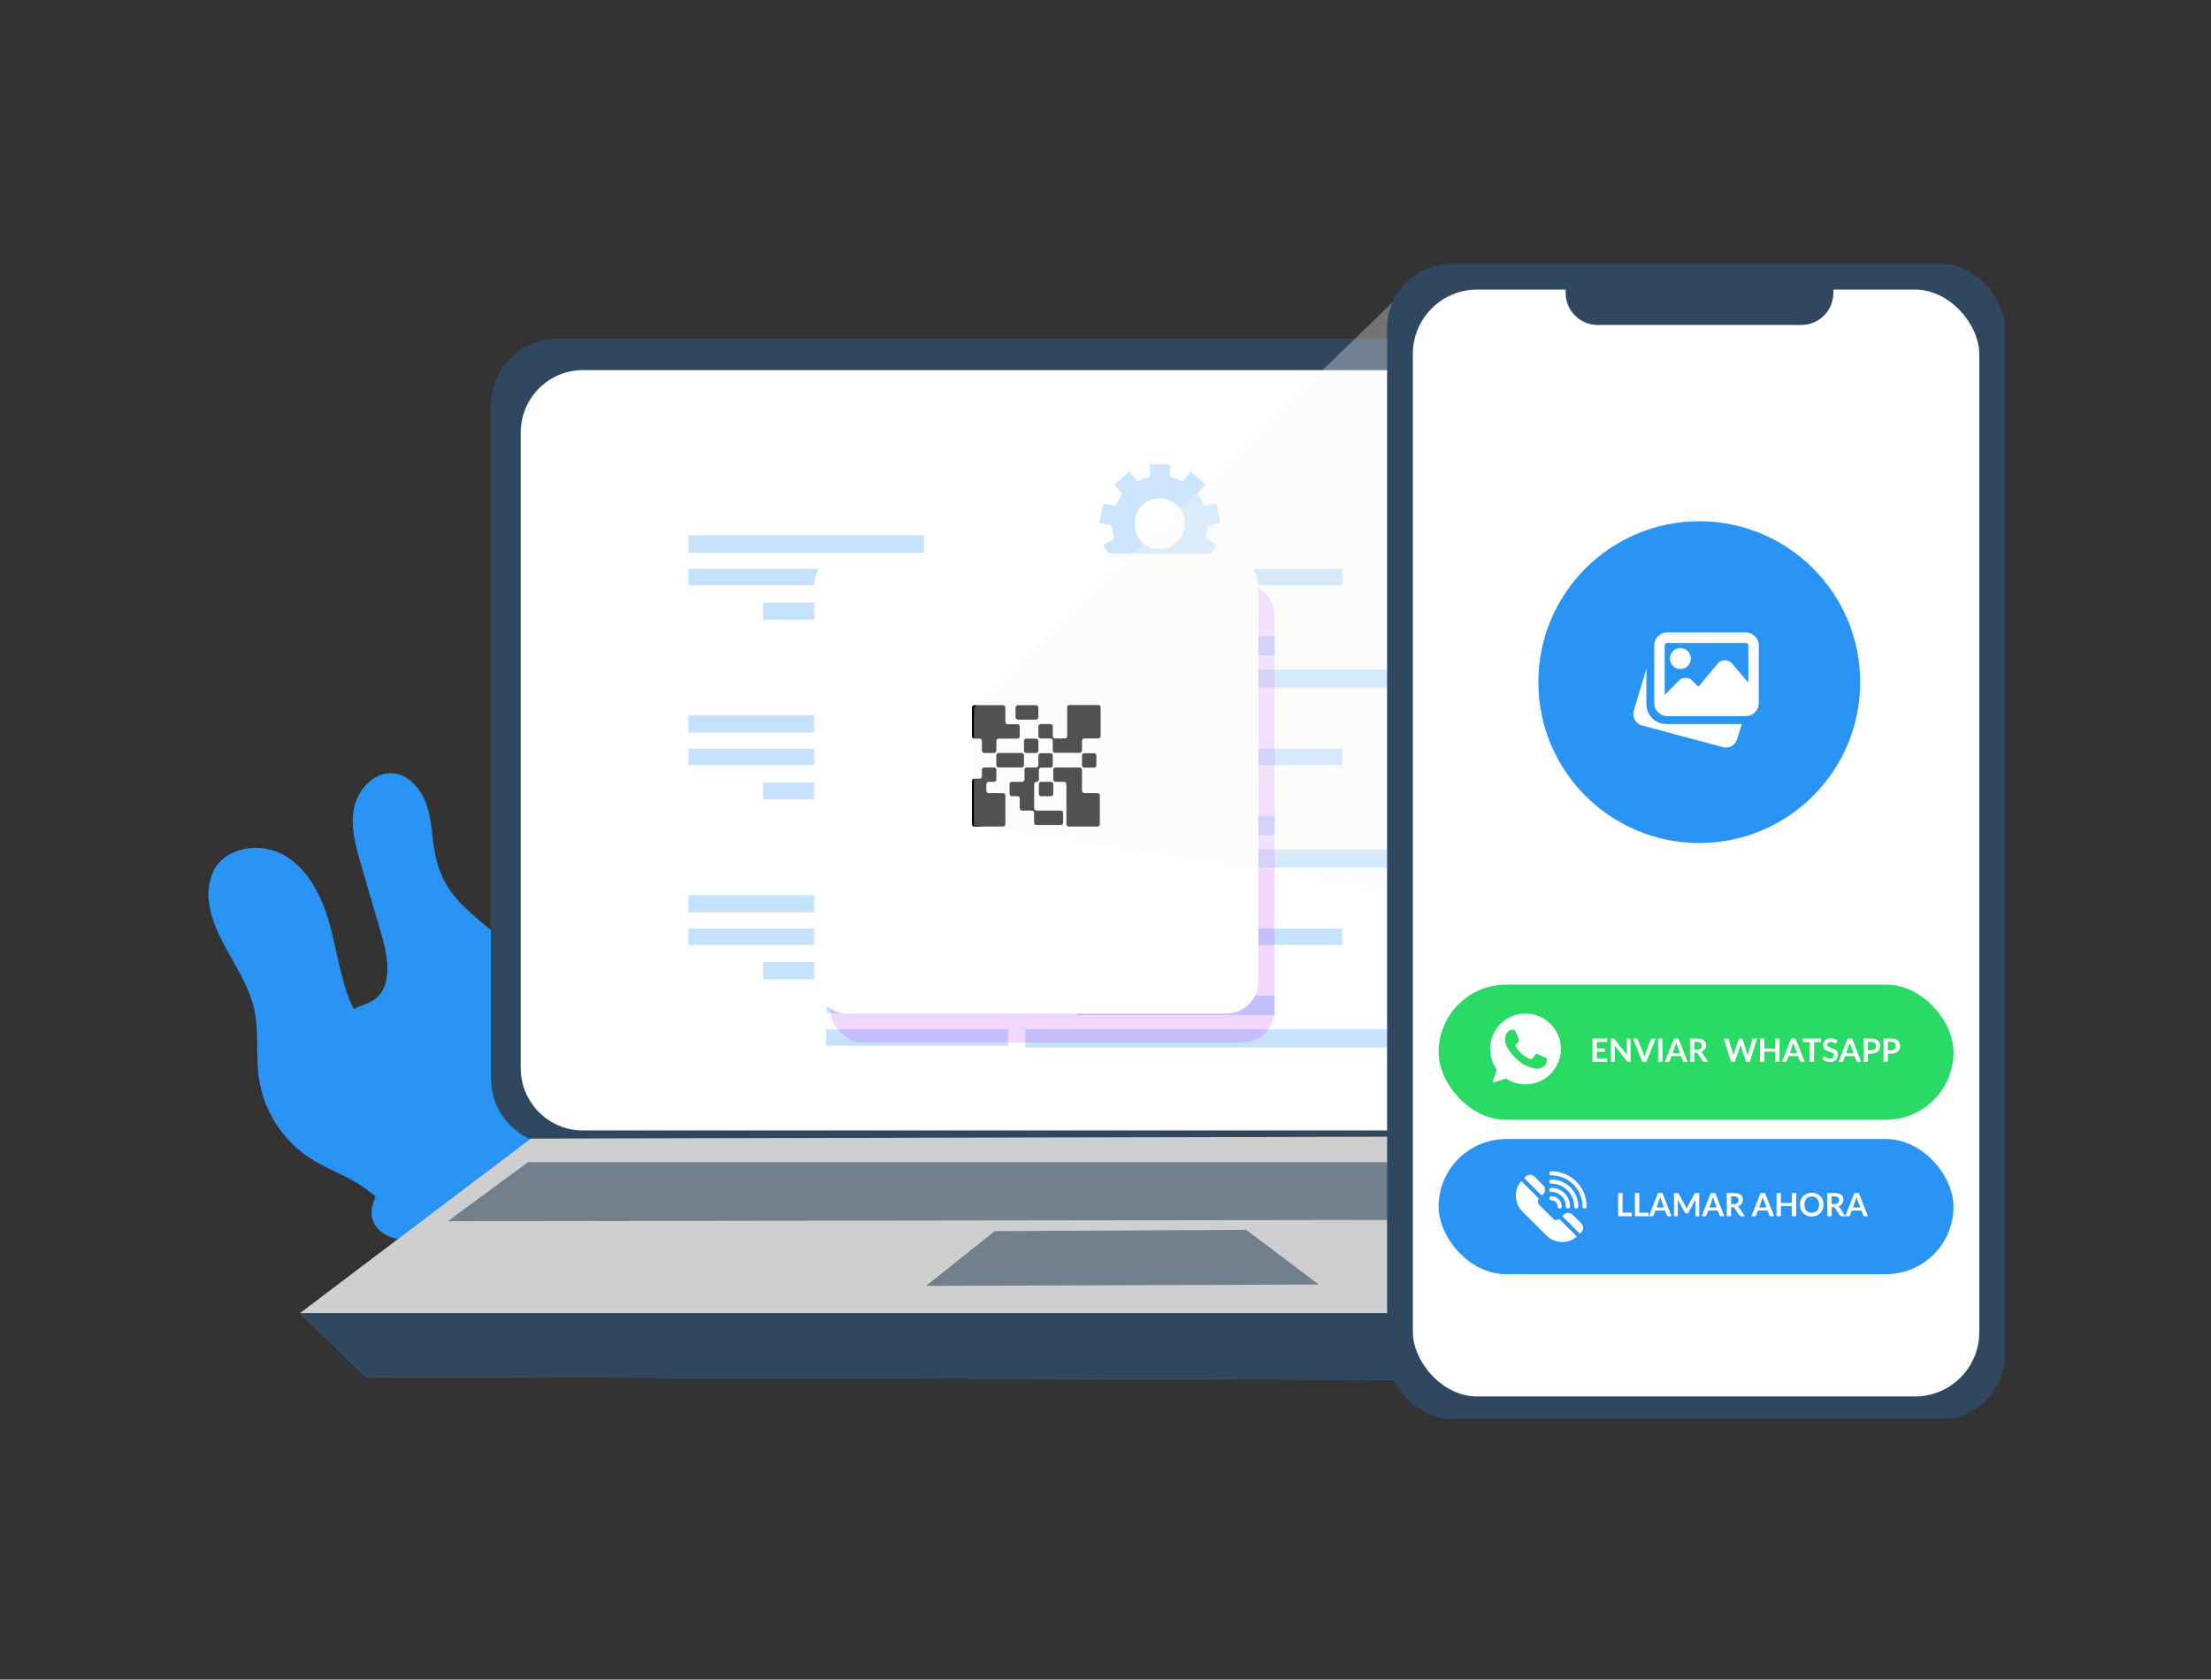 <svg width="687" height="522" viewBox="0 0 687 522" fill="none" xmlns="http://www.w3.org/2000/svg">
<rect x="0" y="0" width="687" height="522" fill="#333333" stroke="none"/>
<g clip-path="url(#clip0)">
<path opacity="0.24" d="M31.707 429.358C19.875 415.341 9.654 399.561 4.357 381.994C-7.475 342.637 6.651 300.377 24.116 263.131C40.872 227.453 70.272 181.009 70.877 140.666C70.993 133.386 69.099 126.234 67.964 119.031C65.632 103.35 66.894 87.34 71.654 72.223C76.414 57.106 84.546 43.282 95.431 31.805C112.847 14.067 135.985 3.153 160.688 1.023C238.113 -6.063 321.802 25.923 370.69 32.426C427.002 39.928 484.616 22.062 540.709 31.131C590.629 39.176 639.001 15.74 665.012 59.321C691.022 102.902 693.728 212.839 674.33 259.776C667.164 277.123 656.904 293.252 652.045 311.389C646.709 331.34 648.269 352.521 651.813 372.874C654.636 389.119 658.709 405.546 656.531 421.896C653.953 441.328 642.649 458.662 628.819 472.486C590.539 510.755 533.311 524.824 479.422 521.534C425.533 518.243 373.873 499.51 323.464 480.168C311.349 475.504 299.168 470.762 286.37 468.599C271.74 466.137 256.725 467.135 241.993 468.405C200.593 471.915 157.298 484.676 116.144 485.363C83.882 485.907 51.221 452.496 31.707 429.358Z" fill="#30485F" fill-opacity="0.09"/>
<path d="M575.329 283.354C577.031 278.781 576.399 273.677 577.147 268.845C577.409 266.537 578.262 264.336 579.621 262.458C580.757 261.052 582.271 260.005 583.983 259.442C585.695 258.879 587.533 258.824 589.275 259.284C593.877 260.579 596.802 265.385 597.318 270.153C597.834 274.92 596.429 279.662 594.882 284.196C591.647 293.615 587.78 302.8 584.48 312.192C581.761 319.965 580.008 330.018 586.349 335.239C587.973 336.535 590.01 337.429 591.389 339.022C592.526 340.485 593.259 342.223 593.516 344.062C596.003 357.289 586.633 370.14 575.471 377.499C571.759 379.935 567.622 382.033 563.201 382.15C556.215 382.318 549.86 377.331 546.625 371.099C543.39 364.868 542.759 357.626 542.887 350.604C543.181 341.672 543.999 332.765 545.336 323.93C546.264 316.882 547.218 309.679 549.848 303.201C551.845 298.201 555.957 290.246 561.68 289.08C567.402 287.914 572.249 291.645 575.329 283.354Z" fill="#2A94F4"/>
<path d="M572.919 283.082C574.62 278.496 573.989 273.405 574.736 268.572C574.999 266.26 575.851 264.056 577.211 262.173C578.348 260.769 579.863 259.724 581.575 259.164C583.287 258.603 585.124 258.55 586.865 259.012C591.466 260.307 594.392 265.113 594.908 269.868C595.423 274.622 594.018 279.377 592.472 283.911C589.236 293.33 585.37 302.515 582.07 311.92C579.351 319.693 577.598 329.733 583.939 334.954C585.563 336.25 587.6 337.157 588.979 338.75C590.115 340.209 590.849 341.942 591.105 343.777C593.593 357.017 584.223 369.855 573.061 377.227C569.349 379.662 565.211 381.761 560.79 381.865C553.804 382.046 547.45 377.045 544.215 370.827C540.98 364.609 540.348 357.341 540.477 350.319C540.772 341.387 541.59 332.48 542.926 323.645C543.854 316.597 544.808 309.472 547.437 302.916C549.435 297.929 553.547 290.039 559.282 288.808C565.018 287.578 569.838 291.347 572.919 283.082Z" fill="url(#paint0_linear)"/>
<path d="M588.167 224.201C574.762 246.562 578.513 276.76 563.098 297.786C558.419 304.173 552.193 309.342 547.992 316.066C543.79 322.79 542.088 332.091 546.935 338.349C559.978 330.744 564.528 314.485 571.024 300.779C571.47 299.627 572.197 298.607 573.138 297.812C576.657 295.312 581.026 300.209 581.413 304.523C582.457 316.014 572.764 325.368 568.756 336.172C563.729 349.723 567.325 366.72 557.787 377.551C555.854 379.74 553.25 381.606 550.325 381.619C548.189 381.493 546.125 380.8 544.344 379.611C537.332 375.504 531.378 369.799 526.961 362.956C522.545 356.113 519.788 348.324 518.914 340.214C517.535 326.404 519.146 310.21 527.562 299.211C534.432 290.233 534.213 280.711 538.415 269.933C542.809 258.748 549.681 248.718 558.509 240.602C562.717 236.729 567.358 233.36 572.339 230.562C575.149 229.02 586.917 226.352 588.167 224.201Z" fill="#2A94F4"/>
<path d="M586.362 224.201C572.958 246.562 576.695 276.76 561.293 297.786C556.614 304.173 550.389 309.342 546.187 316.066C541.985 322.79 540.284 332.091 545.117 338.349C558.174 330.744 562.711 314.485 569.22 300.779C569.66 299.624 570.388 298.603 571.333 297.812C574.852 295.312 579.222 300.209 579.608 304.523C580.652 316.014 570.96 325.368 566.951 336.172C561.924 349.723 565.521 366.72 555.983 377.551C554.049 379.74 551.433 381.606 548.52 381.619C546.381 381.491 544.313 380.799 542.526 379.611C535.518 375.5 529.567 369.794 525.15 362.952C520.734 356.11 517.975 348.322 517.096 340.214C515.73 326.404 517.341 310.21 525.745 299.211C532.628 290.233 532.409 280.711 536.61 269.933C541.004 258.748 547.876 248.718 556.704 240.602C560.912 236.729 565.553 233.36 570.534 230.562C573.357 229.02 585.112 226.352 586.362 224.201Z" fill="url(#paint1_linear)"/>
<path d="M107.804 308.642C105.226 300.869 104.195 292.746 101.759 284.973C99.323 277.2 95.057 269.492 87.942 265.605C80.827 261.719 70.452 263.17 66.533 270.308C64.978 273.384 64.415 276.871 64.922 280.284C66.34 292.319 76.316 301.737 78.971 313.565C80.557 320.587 79.41 327.958 80.441 335.097C81.187 340.085 82.967 344.859 85.664 349.113C88.362 353.366 91.917 357.003 96.101 359.789C100.87 362.924 106.335 364.867 111.207 367.847C117.616 371.793 122.83 377.424 126.287 384.132C130.333 380.445 133.526 375.912 135.642 370.851C137.757 365.79 138.744 360.325 138.532 354.84C137.436 331.016 114.506 328.49 107.804 308.642Z" fill="#2A94F4"/>
<path d="M107.804 308.642C105.226 300.869 104.195 292.746 101.759 284.973C99.323 277.2 95.057 269.492 87.942 265.605C80.827 261.719 70.452 263.17 66.533 270.308C64.978 273.384 64.415 276.871 64.922 280.284C66.34 292.319 76.316 301.737 78.971 313.565C80.557 320.587 79.41 327.958 80.441 335.097C81.187 340.085 82.967 344.859 85.664 349.113C88.362 353.366 91.917 357.003 96.101 359.789C100.87 362.924 106.335 364.867 111.207 367.847C117.616 371.793 122.83 377.424 126.287 384.132C130.333 380.445 133.526 375.912 135.642 370.851C137.757 365.79 138.744 360.325 138.532 354.84C137.436 331.016 114.506 328.49 107.804 308.642Z" fill="url(#paint2_linear)"/>
<path d="M135.271 265.877C134.227 260.812 134.265 255.513 132.693 250.577C131.12 245.642 127.383 240.848 122.253 240.33C116.35 239.734 111.22 245.24 110.021 251.083C108.822 256.925 110.498 262.937 112.174 268.663L118.708 291.075C120.745 298.032 121.982 307.23 115.808 310.987C114.345 311.723 112.839 312.368 111.297 312.917C108.724 314.119 106.558 316.053 105.069 318.481C103.579 320.908 102.832 323.722 102.919 326.572C103.254 333.646 108.578 339.281 113.23 344.619C117.883 349.956 122.343 356.745 120.564 363.598C119.275 368.676 114.597 373.081 115.563 378.237C116.35 382.512 120.99 385.168 125.32 385.207C129.651 385.246 133.724 383.315 137.629 381.424L156.28 372.355C162.273 369.441 168.576 366.267 172.159 360.618C174.384 356.703 175.673 352.321 175.923 347.819C177.533 330.707 172.957 313.585 163.034 299.587C153.908 286.826 138.867 283.276 135.271 265.877Z" fill="#2A94F4"/>
<path d="M135.271 265.877C134.227 260.812 134.265 255.513 132.693 250.577C131.12 245.642 127.383 240.848 122.253 240.33C116.35 239.734 111.22 245.24 110.021 251.083C108.822 256.925 110.498 262.937 112.174 268.663L118.708 291.075C120.745 298.032 121.982 307.23 115.808 310.987C114.345 311.723 112.839 312.368 111.297 312.917C108.724 314.119 106.558 316.053 105.069 318.481C103.579 320.908 102.832 323.722 102.919 326.572C103.254 333.646 108.578 339.281 113.23 344.619C117.883 349.956 122.343 356.745 120.564 363.598C119.275 368.676 114.597 373.081 115.563 378.237C116.35 382.512 120.99 385.168 125.32 385.207C129.651 385.246 133.724 383.315 137.629 381.424L156.28 372.355C162.273 369.441 168.576 366.267 172.159 360.618C174.384 356.703 175.673 352.321 175.923 347.819C177.533 330.707 172.957 313.585 163.034 299.587C153.908 286.826 138.867 283.276 135.271 265.877Z" fill="url(#paint3_linear)"/>
<path d="M517.625 105.338H173.036C161.724 105.338 152.555 114.554 152.555 125.924V335.187C152.555 346.557 161.724 355.773 173.036 355.773H517.625C528.936 355.773 538.105 346.557 538.105 335.187V125.924C538.105 114.554 528.936 105.338 517.625 105.338Z" fill="#30485F"/>
<path d="M506.282 115.028H181.117C170.447 115.028 161.796 123.723 161.796 134.448V331.91C161.796 342.635 170.447 351.329 181.117 351.329H506.282C516.953 351.329 525.603 342.635 525.603 331.91V134.448C525.603 123.723 516.953 115.028 506.282 115.028Z" fill="white"/>
<g opacity="0.52">
<path opacity="0.52" d="M287.065 166.382H213.907V171.772H287.065V166.382Z" fill="#2A94F4"/>
<path opacity="0.52" d="M258.555 176.811H213.907V181.876H258.555V176.811Z" fill="#2A94F4"/>
<path opacity="0.52" d="M417.09 176.811H276.574V181.902H417.09V176.811Z" fill="#2A94F4"/>
<path opacity="0.52" d="M298.524 187.279H237.12V192.616H298.524V187.279Z" fill="#2A94F4"/>
<path opacity="0.52" d="M329.986 197.708H256.828V203.097H329.986V197.708Z" fill="#2A94F4"/>
<path opacity="0.52" d="M396.068 197.708H334.755V203.693H396.068V197.708Z" fill="#2A94F4"/>
<path opacity="0.52" d="M313.217 208.149H256.724V213.215H313.217V208.149Z" fill="#2A94F4"/>
<path opacity="0.52" d="M435.199 208.149H318.631V213.759H435.199V208.149Z" fill="#2A94F4"/>
<path opacity="0.52" d="M287.065 222.271H213.907V227.66H287.065V222.271Z" fill="#2A94F4"/>
<path opacity="0.52" d="M258.555 232.7H213.907V237.765H258.555V232.7Z" fill="#2A94F4"/>
<path opacity="0.52" d="M417.09 232.7H276.574V237.791H417.09V232.7Z" fill="#2A94F4"/>
<path opacity="0.52" d="M298.524 243.141H237.12V248.479H298.524V243.141Z" fill="#2A94F4"/>
<path opacity="0.52" d="M329.986 253.596H256.828V258.986H329.986V253.596Z" fill="#2A94F4"/>
<path opacity="0.52" d="M396.068 253.596H334.755V259.581H396.068V253.596Z" fill="#2A94F4"/>
<path opacity="0.52" d="M313.217 264.038H256.724V269.104H313.217V264.038Z" fill="#2A94F4"/>
<path opacity="0.52" d="M435.199 264.038H318.631V269.648H435.199V264.038Z" fill="#2A94F4"/>
<path opacity="0.52" d="M287.065 278.159H213.907V283.548H287.065V278.159Z" fill="#2A94F4"/>
<path opacity="0.52" d="M258.555 288.588H213.907V293.653H258.555V288.588Z" fill="#2A94F4"/>
<path opacity="0.52" d="M417.09 288.588H276.574V293.679H417.09V288.588Z" fill="#2A94F4"/>
<path opacity="0.52" d="M298.524 299.03H237.12V304.367H298.524V299.03Z" fill="#2A94F4"/>
<path opacity="0.52" d="M329.986 309.458H256.828V314.848H329.986V309.458Z" fill="#2A94F4"/>
<path opacity="0.52" d="M396.068 309.458H334.755V315.444H396.068V309.458Z" fill="#2A94F4"/>
<path opacity="0.52" d="M313.217 319.926H256.724V324.992H313.217V319.926Z" fill="#2A94F4"/>
<path opacity="0.52" d="M435.199 319.926H318.631V325.536H435.199V319.926Z" fill="#2A94F4"/>
</g>
<path d="M164.903 353.882L93.227 408.125H595.024L524.946 353.079L164.903 353.882Z" fill="#2A94F4"/>
<path d="M164.903 353.882L93.227 408.125H595.024L524.946 353.079L164.903 353.882Z" fill="#CFCFCF"/>
<path d="M113.759 427.959L93.227 408.125H595.024L576.489 429.177L113.759 427.959Z" fill="#2A94F4"/>
<path d="M113.759 427.959L93.227 408.125H595.024L576.489 429.177L113.759 427.959Z" fill="url(#paint4_linear)"/>
<path opacity="0.58" d="M287.735 399.626L309.08 382.616L387.213 382.214L409.769 399.211L287.735 399.626Z" fill="#30485F"/>
<path opacity="0.58" d="M139.137 379.52L545.079 378.976L523.335 361.163H164.104L139.137 379.52Z" fill="#30485F"/>
<path opacity="0.24" d="M341.649 162.248L342.345 158.633C342.474 157.96 342.59 157.273 342.719 156.522C343.853 156.716 344.936 156.884 346.018 157.105C346.091 157.133 346.168 157.146 346.246 157.143C346.324 157.14 346.4 157.121 346.471 157.087C346.541 157.053 346.603 157.005 346.654 156.945C346.705 156.886 346.743 156.817 346.766 156.742C347.256 155.783 347.797 154.85 348.377 153.944C348.43 153.893 348.473 153.831 348.502 153.763C348.531 153.696 348.546 153.622 348.546 153.548C348.546 153.474 348.531 153.401 348.502 153.333C348.473 153.265 348.43 153.204 348.377 153.153C347.655 152.311 346.946 151.443 346.199 150.562L350.89 146.598C351.625 147.466 352.347 148.308 353.03 149.189C353.072 149.261 353.128 149.323 353.195 149.372C353.262 149.422 353.339 149.456 353.42 149.475C353.501 149.493 353.584 149.494 353.666 149.478C353.747 149.463 353.825 149.43 353.893 149.383C354.836 148.962 355.805 148.603 356.793 148.308C357.257 148.179 357.361 147.997 357.348 147.57C357.348 146.481 357.348 145.406 357.348 144.292H363.483C363.483 145.393 363.483 146.481 363.483 147.583C363.483 148.023 363.599 148.179 364.037 148.308C365.025 148.606 365.993 148.966 366.937 149.383C367.006 149.43 367.085 149.461 367.167 149.476C367.249 149.491 367.333 149.488 367.414 149.469C367.495 149.45 367.571 149.413 367.638 149.363C367.704 149.313 367.76 149.249 367.801 149.176C368.484 148.321 369.193 147.492 369.927 146.585L374.632 150.549L372.222 153.438C372.866 154.656 373.511 155.809 374.129 156.936C374.205 157.005 374.296 157.056 374.394 157.085C374.492 157.114 374.595 157.121 374.696 157.105L378.048 156.522L379.117 162.585C377.97 162.792 376.862 162.973 375.766 163.193C375.586 163.193 375.315 163.401 375.289 163.543C375.07 164.839 374.89 166.134 374.696 167.43L377.932 169.321L374.864 174.659L371.603 172.78C370.546 173.622 369.528 174.426 368.535 175.268C368.478 175.339 368.438 175.424 368.42 175.514C368.403 175.604 368.407 175.698 368.432 175.786C368.806 176.874 369.206 177.962 369.605 179.089L363.844 181.201C363.496 180.216 363.109 179.258 362.8 178.273C362.619 177.703 362.374 177.535 361.756 177.587C360.76 177.658 359.761 177.658 358.765 177.587C358.405 177.587 358.263 177.664 358.16 178.001C357.799 179.051 357.399 180.1 356.987 181.214L351.161 179.167L352.45 175.592L349.176 172.806L345.889 174.711L342.822 169.373C343.827 168.79 344.781 168.22 345.748 167.676C345.816 167.65 345.879 167.611 345.933 167.56C345.986 167.509 346.028 167.448 346.057 167.38C346.086 167.312 346.101 167.239 346.101 167.165C346.101 167.091 346.086 167.018 346.057 166.95C345.825 165.954 345.645 164.947 345.516 163.932C345.516 163.44 345.348 163.206 344.794 163.142C343.737 163.012 342.68 162.792 341.623 162.598L341.649 162.248ZM360.428 154.889C358.88 154.869 357.361 155.31 356.062 156.157C354.763 157.004 353.743 158.218 353.13 159.647C352.517 161.076 352.339 162.656 352.618 164.186C352.898 165.717 353.622 167.13 354.699 168.247C355.777 169.365 357.16 170.136 358.673 170.465C360.186 170.793 361.762 170.663 363.203 170.092C364.643 169.521 365.882 168.534 366.765 167.255C367.647 165.977 368.133 164.464 368.162 162.908C368.189 160.816 367.391 158.797 365.942 157.294C364.493 155.792 362.51 154.927 360.428 154.889Z" fill="#2A94F4"/>
<rect x="258" y="181" width="138" height="143" rx="10" fill="#B939FF" fill-opacity="0.21"/>
<rect x="253" y="172" width="138" height="143" rx="10" fill="white"/>
<g clip-path="url(#clip1)">
<path d="M331.593 219.834V228.761C331.593 229.164 331.267 229.491 330.864 229.491H327.849C327.446 229.491 327.119 229.164 327.119 228.761V225.761C327.119 225.358 326.792 225.031 326.389 225.031H323.374C322.971 225.031 322.644 225.358 322.644 225.761V228.776C322.644 229.179 322.971 229.506 323.374 229.506H326.389C326.792 229.506 327.119 229.832 327.119 230.235V233.236C327.119 233.639 327.446 233.965 327.849 233.965H335.463C335.866 233.965 336.193 233.639 336.193 233.236V230.221C336.193 229.818 336.52 229.491 336.923 229.491H341.25C341.653 229.491 341.98 229.164 341.98 228.761V219.834C341.98 219.431 341.653 219.104 341.25 219.104H332.323C331.92 219.104 331.593 219.431 331.593 219.834Z" fill="black"/>
<path d="M310.311 238.503H317.44C317.843 238.503 318.17 238.176 318.17 237.773V234.758C318.17 234.355 317.843 234.028 317.44 234.028H310.311C309.908 234.028 309.581 234.355 309.581 234.758V237.773C309.581 238.176 309.908 238.503 310.311 238.503Z" fill="black"/>
<path d="M321.915 219.167H316.281C315.878 219.167 315.551 219.494 315.551 219.897V222.912C315.551 223.315 315.878 223.642 316.281 223.642H321.915C322.318 223.642 322.645 223.315 322.645 222.912V219.897C322.644 219.494 322.318 219.167 321.915 219.167Z" fill="black"/>
<path d="M327.269 246.722V243.707C327.269 243.304 326.943 242.977 326.54 242.977H323.525C323.122 242.977 322.795 243.304 322.795 243.707V246.722C322.795 247.125 323.122 247.452 323.525 247.452H326.54C326.943 247.452 327.269 247.125 327.269 246.722Z" fill="black"/>
<path d="M336.193 242.977V242.594V239.233C336.193 238.83 335.867 238.503 335.464 238.503H327.999C327.596 238.503 327.27 238.83 327.27 239.233V242.248C327.27 242.651 327.596 242.977 327.999 242.977H330.624C331.027 242.977 331.354 243.304 331.354 243.707V246.489V247.452V256.146C331.354 256.549 331.68 256.875 332.083 256.875H341.011C341.414 256.875 341.74 256.549 341.74 256.146V247.218C341.74 246.816 341.414 246.489 341.011 246.489H336.923C336.52 246.489 336.193 246.162 336.193 245.759V242.977H336.193Z" fill="black"/>
<path d="M336.193 234.821V237.836C336.193 238.239 336.52 238.566 336.923 238.566H339.938C340.341 238.566 340.668 238.239 340.668 237.836V234.821C340.668 234.418 340.341 234.091 339.938 234.091H336.923C336.52 234.091 336.193 234.418 336.193 234.821Z" fill="black"/>
<path d="M307.204 242.977H308.851C309.254 242.977 309.581 242.651 309.581 242.248V239.233C309.581 238.83 309.254 238.503 308.851 238.503H305.836C305.433 238.503 305.107 238.83 305.107 239.233V241.285C305.107 241.688 304.78 242.014 304.377 242.014H302.73C302.327 242.014 302 242.341 302 242.744V246.489V247.683V256.146C302 256.549 302.327 256.876 302.73 256.876H311.657C312.06 256.876 312.387 256.549 312.387 256.146V247.219C312.387 246.816 312.06 246.489 311.657 246.489H307.204C306.801 246.489 306.474 246.162 306.474 245.759V243.707C306.474 243.304 306.801 242.977 307.204 242.977Z" fill="black"/>
<path d="M321.336 247.452V243.707C321.336 243.304 321.662 242.977 322.065 242.977C322.468 242.977 322.795 242.651 322.795 242.248V239.295C322.795 238.892 323.122 238.566 323.525 238.566H326.389C326.792 238.566 327.119 238.239 327.119 237.836V234.821C327.119 234.418 326.792 234.091 326.389 234.091H323.374C322.971 234.091 322.644 234.418 322.644 234.821V237.773C322.644 238.176 322.317 238.503 321.915 238.503H319.05C318.647 238.503 318.321 238.83 318.321 239.233V242.248C318.321 242.651 317.994 242.977 317.591 242.977H314.425C314.022 242.977 313.696 243.304 313.696 243.707V246.722C313.696 247.125 314.022 247.452 314.425 247.452H316.131C316.534 247.452 316.861 247.779 316.861 248.182V251.196C316.861 251.599 317.188 251.926 317.591 251.926H320.577C320.979 251.926 321.306 252.253 321.306 252.656V255.671C321.306 256.074 321.633 256.401 322.036 256.401H329.609C330.012 256.401 330.339 256.074 330.339 255.671V252.656C330.339 252.253 330.012 251.926 329.609 251.926H322.065C321.662 251.926 321.336 251.599 321.336 251.196V247.452H321.336Z" fill="black"/>
<path d="M322.645 233.299V230.283C322.645 229.88 322.318 229.554 321.915 229.554H318.9C318.497 229.554 318.17 229.88 318.17 230.283V233.299C318.17 233.701 318.497 234.028 318.9 234.028H321.915C322.318 234.028 322.645 233.702 322.645 233.299Z" fill="black"/>
<path d="M305.836 234.028H308.852C309.254 234.028 309.581 233.701 309.581 233.298V230.283C309.581 229.88 309.908 229.553 310.311 229.553H311.916H316.131C316.534 229.553 316.861 229.227 316.861 228.824V225.809C316.861 225.406 316.534 225.079 316.131 225.079H313.116C312.713 225.079 312.387 224.752 312.387 224.349V219.897C312.387 219.494 312.06 219.167 311.657 219.167H302.73C302.327 219.167 302 219.494 302 219.897V228.824C302 229.227 302.327 229.554 302.73 229.554H304.377C304.78 229.554 305.107 229.88 305.107 230.283V233.298C305.107 233.701 305.433 234.028 305.836 234.028Z" fill="black"/>
</g>
</g>
<path d="M436.216 90.532L514.095 289.016L302.639 256.5L436.216 90.532Z" fill="#F5F5F5" fill-opacity="0.33"/>
<path d="M436.216 90.532L302.639 256.5L302.64 220L436.216 90.532Z" fill="#F5F5F5" fill-opacity="0.33"/>
<rect x="431" y="82" width="192" height="359" rx="20" fill="#30485F"/>
<rect x="439" y="90" width="176" height="344" rx="20" fill="white"/>
<rect x="447" y="354" width="160" height="42" rx="21" fill="#2A94F4"/>
<path d="M507.04 376.89V378H502.805V370.77H504.15V376.89H507.04ZM512.235 376.89V378H508V370.77H509.345V376.89H512.235ZM517.016 375.27L516.136 372.865C516.092 372.758 516.047 372.632 516.001 372.485C515.954 372.338 515.907 372.18 515.861 372.01C515.817 372.18 515.772 372.34 515.726 372.49C515.679 372.637 515.634 372.765 515.591 372.875L514.716 375.27H517.016ZM519.391 378H518.351C518.234 378 518.139 377.972 518.066 377.915C517.992 377.855 517.937 377.782 517.901 377.695L517.361 376.22H514.366L513.826 377.695C513.799 377.772 513.747 377.842 513.671 377.905C513.594 377.968 513.499 378 513.386 378H512.336L515.181 370.77H516.551L519.391 378ZM527.979 370.77V378H526.794V373.33C526.794 373.143 526.804 372.942 526.824 372.725L524.639 376.83C524.536 377.027 524.377 377.125 524.164 377.125H523.974C523.761 377.125 523.602 377.027 523.499 376.83L521.289 372.71C521.299 372.82 521.307 372.928 521.314 373.035C521.321 373.142 521.324 373.24 521.324 373.33V378H520.139V370.77H521.154C521.214 370.77 521.266 370.772 521.309 370.775C521.352 370.778 521.391 370.787 521.424 370.8C521.461 370.813 521.492 370.835 521.519 370.865C521.549 370.895 521.577 370.935 521.604 370.985L523.769 375C523.826 375.107 523.877 375.217 523.924 375.33C523.974 375.443 524.022 375.56 524.069 375.68C524.116 375.557 524.164 375.438 524.214 375.325C524.264 375.208 524.317 375.097 524.374 374.99L526.509 370.985C526.536 370.935 526.564 370.895 526.594 370.865C526.624 370.835 526.656 370.813 526.689 370.8C526.726 370.787 526.766 370.778 526.809 370.775C526.852 370.772 526.904 370.77 526.964 370.77H527.979ZM533.412 375.27L532.532 372.865C532.489 372.758 532.444 372.632 532.397 372.485C532.35 372.338 532.304 372.18 532.257 372.01C532.214 372.18 532.169 372.34 532.122 372.49C532.075 372.637 532.03 372.765 531.987 372.875L531.112 375.27H533.412ZM535.787 378H534.747C534.63 378 534.535 377.972 534.462 377.915C534.389 377.855 534.334 377.782 534.297 377.695L533.757 376.22H530.762L530.222 377.695C530.195 377.772 530.144 377.842 530.067 377.905C529.99 377.968 529.895 378 529.782 378H528.732L531.577 370.77H532.947L535.787 378ZM538.72 374.21C538.974 374.21 539.194 374.178 539.38 374.115C539.57 374.052 539.725 373.965 539.845 373.855C539.969 373.742 540.06 373.608 540.12 373.455C540.18 373.302 540.21 373.133 540.21 372.95C540.21 372.583 540.089 372.302 539.845 372.105C539.605 371.908 539.237 371.81 538.74 371.81H537.88V374.21H538.72ZM542.18 378H540.965C540.735 378 540.569 377.91 540.465 377.73L538.945 375.415C538.889 375.328 538.825 375.267 538.755 375.23C538.689 375.193 538.589 375.175 538.455 375.175H537.88V378H536.535V370.77H538.74C539.23 370.77 539.65 370.822 540 370.925C540.354 371.025 540.642 371.167 540.865 371.35C541.092 371.533 541.259 371.753 541.365 372.01C541.472 372.263 541.525 372.543 541.525 372.85C541.525 373.093 541.489 373.323 541.415 373.54C541.345 373.757 541.242 373.953 541.105 374.13C540.972 374.307 540.805 374.462 540.605 374.595C540.409 374.728 540.184 374.833 539.93 374.91C540.017 374.96 540.097 375.02 540.17 375.09C540.244 375.157 540.31 375.237 540.37 375.33L542.18 378ZM548.881 375.27L548.001 372.865C547.958 372.758 547.913 372.632 547.866 372.485C547.819 372.338 547.773 372.18 547.726 372.01C547.683 372.18 547.638 372.34 547.591 372.49C547.544 372.637 547.499 372.765 547.456 372.875L546.581 375.27H548.881ZM551.256 378H550.216C550.099 378 550.004 377.972 549.931 377.915C549.858 377.855 549.803 377.782 549.766 377.695L549.226 376.22H546.231L545.691 377.695C545.664 377.772 545.613 377.842 545.536 377.905C545.459 377.968 545.364 378 545.251 378H544.201L547.046 370.77H548.416L551.256 378ZM558.099 370.77V378H556.749V374.84H553.354V378H552.004V370.77H553.354V373.88H556.749V370.77H558.099ZM566.604 374.385C566.604 374.915 566.516 375.407 566.339 375.86C566.166 376.31 565.919 376.7 565.599 377.03C565.279 377.36 564.894 377.618 564.444 377.805C563.994 377.988 563.494 378.08 562.944 378.08C562.398 378.08 561.899 377.988 561.449 377.805C560.999 377.618 560.613 377.36 560.289 377.03C559.969 376.7 559.721 376.31 559.544 375.86C559.368 375.407 559.279 374.915 559.279 374.385C559.279 373.855 559.368 373.365 559.544 372.915C559.721 372.462 559.969 372.07 560.289 371.74C560.613 371.41 560.999 371.153 561.449 370.97C561.899 370.783 562.398 370.69 562.944 370.69C563.311 370.69 563.656 370.733 563.979 370.82C564.303 370.903 564.599 371.023 564.869 371.18C565.139 371.333 565.381 371.522 565.594 371.745C565.811 371.965 565.994 372.212 566.144 372.485C566.294 372.758 566.408 373.055 566.484 373.375C566.564 373.695 566.604 374.032 566.604 374.385ZM565.229 374.385C565.229 373.988 565.176 373.633 565.069 373.32C564.963 373.003 564.811 372.735 564.614 372.515C564.418 372.295 564.178 372.127 563.894 372.01C563.614 371.893 563.298 371.835 562.944 371.835C562.591 371.835 562.273 371.893 561.989 372.01C561.709 372.127 561.469 372.295 561.269 372.515C561.073 372.735 560.921 373.003 560.814 373.32C560.708 373.633 560.654 373.988 560.654 374.385C560.654 374.782 560.708 375.138 560.814 375.455C560.921 375.768 561.073 376.035 561.269 376.255C561.469 376.472 561.709 376.638 561.989 376.755C562.273 376.872 562.591 376.93 562.944 376.93C563.298 376.93 563.614 376.872 563.894 376.755C564.178 376.638 564.418 376.472 564.614 376.255C564.811 376.035 564.963 375.768 565.069 375.455C565.176 375.138 565.229 374.782 565.229 374.385ZM569.97 374.21C570.224 374.21 570.444 374.178 570.63 374.115C570.82 374.052 570.975 373.965 571.095 373.855C571.219 373.742 571.31 373.608 571.37 373.455C571.43 373.302 571.46 373.133 571.46 372.95C571.46 372.583 571.339 372.302 571.095 372.105C570.855 371.908 570.487 371.81 569.99 371.81H569.13V374.21H569.97ZM573.43 378H572.215C571.985 378 571.819 377.91 571.715 377.73L570.195 375.415C570.139 375.328 570.075 375.267 570.005 375.23C569.939 375.193 569.839 375.175 569.705 375.175H569.13V378H567.785V370.77H569.99C570.48 370.77 570.9 370.822 571.25 370.925C571.604 371.025 571.892 371.167 572.115 371.35C572.342 371.533 572.509 371.753 572.615 372.01C572.722 372.263 572.775 372.543 572.775 372.85C572.775 373.093 572.739 373.323 572.665 373.54C572.595 373.757 572.492 373.953 572.355 374.13C572.222 374.307 572.055 374.462 571.855 374.595C571.659 374.728 571.434 374.833 571.18 374.91C571.267 374.96 571.347 375.02 571.42 375.09C571.494 375.157 571.56 375.237 571.62 375.33L573.43 378ZM578.031 375.27L577.151 372.865C577.108 372.758 577.063 372.632 577.016 372.485C576.97 372.338 576.923 372.18 576.876 372.01C576.833 372.18 576.788 372.34 576.741 372.49C576.695 372.637 576.65 372.765 576.606 372.875L575.731 375.27H578.031ZM580.406 378H579.366C579.25 378 579.155 377.972 579.081 377.915C579.008 377.855 578.953 377.782 578.916 377.695L578.376 376.22H575.381L574.841 377.695C574.815 377.772 574.763 377.842 574.686 377.905C574.61 377.968 574.515 378 574.401 378H573.351L576.196 370.77H577.566L580.406 378Z" fill="white"/>
<g clip-path="url(#clip2)">
<path d="M484.502 378.858C483.922 379.31 483.097 379.271 482.569 378.742L478.263 374.437C477.735 373.908 477.696 373.07 478.147 372.503L472.694 367.038C470.322 369.77 470.451 373.921 473.042 376.512L480.493 383.963C483.135 386.604 487.332 386.631 489.968 384.311L484.502 378.858Z" fill="white"/>
<path d="M479.5 368.391L476.768 365.645C476.046 364.924 474.77 364.924 474.035 365.645L473.584 366.109L479.049 371.575L479.5 371.124C479.874 370.75 480.068 370.273 480.068 369.758C480.068 369.242 479.874 368.752 479.5 368.391Z" fill="white"/>
<path d="M491.36 380.237L488.614 377.505C487.892 376.77 486.616 376.77 485.882 377.505L485.43 377.956L490.896 383.421L491.36 382.97C491.721 382.609 491.914 382.12 491.914 381.604C491.914 381.088 491.721 380.598 491.36 380.237Z" fill="white"/>
<path d="M482.04 364C481.19 364 481.187 365.28 482.04 365.28C487.371 365.28 491.716 369.626 491.716 374.957C491.716 375.807 492.997 375.81 492.997 374.957C492.997 368.915 488.082 364 482.04 364Z" fill="white"/>
<path d="M482.04 366.578C481.19 366.578 481.187 367.859 482.04 367.859C485.949 367.859 489.138 371.048 489.138 374.957C489.138 375.807 490.419 375.81 490.419 374.957C490.419 370.337 486.66 366.578 482.04 366.578Z" fill="white"/>
<path d="M482.04 369.156C481.19 369.156 481.187 370.437 482.04 370.437C484.527 370.437 486.56 372.47 486.56 374.957C486.56 375.807 487.841 375.81 487.841 374.957C487.841 371.758 485.239 369.156 482.04 369.156Z" fill="white"/>
<path d="M482.04 371.734C481.19 371.734 481.187 373.023 482.04 373.023C483.106 373.023 483.973 373.891 483.973 374.957C483.973 375.807 485.263 375.81 485.263 374.957C485.263 373.18 483.817 371.734 482.04 371.734Z" fill="white"/>
</g>
<rect x="447" y="306" width="160" height="42" rx="21" fill="#29DA65"/>
<path d="M474.003 315H473.997C467.932 315 463 319.933 463 326C463 328.406 463.776 330.637 465.094 332.447L463.723 336.534L467.951 335.182C469.691 336.335 471.766 337 474.003 337C480.068 337 485 332.065 485 326C485 319.935 480.068 315 474.003 315ZM480.403 330.533C480.138 331.283 479.085 331.904 478.245 332.086C477.67 332.208 476.919 332.306 474.392 331.258C471.159 329.919 469.078 326.634 468.915 326.421C468.76 326.208 467.609 324.681 467.609 323.103C467.609 321.524 468.411 320.756 468.734 320.426C468.999 320.155 469.438 320.031 469.858 320.031C469.995 320.031 470.117 320.038 470.227 320.043C470.55 320.057 470.712 320.077 470.925 320.587C471.191 321.226 471.837 322.805 471.914 322.967C471.992 323.129 472.071 323.349 471.961 323.562C471.858 323.782 471.767 323.88 471.605 324.067C471.442 324.254 471.288 324.397 471.126 324.598C470.978 324.772 470.81 324.959 470.997 325.282C471.184 325.599 471.83 326.653 472.782 327.5C474.01 328.593 475.005 328.943 475.361 329.091C475.627 329.201 475.943 329.175 476.137 328.969C476.383 328.703 476.687 328.263 476.996 327.83C477.216 327.519 477.494 327.481 477.785 327.591C478.082 327.694 479.654 328.471 479.977 328.632C480.3 328.794 480.513 328.871 480.592 329.007C480.669 329.143 480.669 329.783 480.403 330.533Z" fill="white"/>
<path d="M496.155 323.84V325.845H498.685V326.88H496.155V328.925H499.365V330H494.805V322.77H499.365V323.84H496.155ZM506.652 322.77V330H505.962C505.855 330 505.765 329.983 505.692 329.95C505.622 329.913 505.554 329.853 505.487 329.77L501.712 324.95C501.732 325.17 501.742 325.373 501.742 325.56V330H500.557V322.77H501.262C501.319 322.77 501.367 322.773 501.407 322.78C501.45 322.783 501.487 322.793 501.517 322.81C501.55 322.823 501.582 322.845 501.612 322.875C501.642 322.902 501.675 322.938 501.712 322.985L505.502 327.825C505.492 327.708 505.484 327.593 505.477 327.48C505.47 327.367 505.467 327.262 505.467 327.165V322.77H506.652ZM514.457 322.77L511.537 330H510.322L507.402 322.77H508.482C508.599 322.77 508.694 322.798 508.767 322.855C508.84 322.912 508.895 322.985 508.932 323.075L510.637 327.485C510.694 327.628 510.747 327.787 510.797 327.96C510.85 328.13 510.9 328.308 510.947 328.495C510.987 328.308 511.03 328.13 511.077 327.96C511.124 327.787 511.175 327.628 511.232 327.485L512.927 323.075C512.954 322.998 513.005 322.928 513.082 322.865C513.162 322.802 513.259 322.77 513.372 322.77H514.457ZM516.555 330H515.205V322.77H516.555V330ZM521.994 327.27L521.114 324.865C521.071 324.758 521.026 324.632 520.979 324.485C520.932 324.338 520.886 324.18 520.839 324.01C520.796 324.18 520.751 324.34 520.704 324.49C520.657 324.637 520.612 324.765 520.569 324.875L519.694 327.27H521.994ZM524.369 330H523.329C523.212 330 523.117 329.972 523.044 329.915C522.971 329.855 522.916 329.782 522.879 329.695L522.339 328.22H519.344L518.804 329.695C518.777 329.772 518.726 329.842 518.649 329.905C518.572 329.968 518.477 330 518.364 330H517.314L520.159 322.77H521.529L524.369 330ZM527.303 326.21C527.556 326.21 527.776 326.178 527.963 326.115C528.153 326.052 528.308 325.965 528.428 325.855C528.551 325.742 528.643 325.608 528.703 325.455C528.763 325.302 528.793 325.133 528.793 324.95C528.793 324.583 528.671 324.302 528.428 324.105C528.188 323.908 527.819 323.81 527.323 323.81H526.463V326.21H527.303ZM530.763 330H529.548C529.318 330 529.151 329.91 529.048 329.73L527.528 327.415C527.471 327.328 527.408 327.267 527.338 327.23C527.271 327.193 527.171 327.175 527.038 327.175H526.463V330H525.118V322.77H527.323C527.813 322.77 528.233 322.822 528.583 322.925C528.936 323.025 529.224 323.167 529.448 323.35C529.674 323.533 529.841 323.753 529.948 324.01C530.054 324.263 530.108 324.543 530.108 324.85C530.108 325.093 530.071 325.323 529.998 325.54C529.928 325.757 529.824 325.953 529.688 326.13C529.554 326.307 529.388 326.462 529.188 326.595C528.991 326.728 528.766 326.833 528.513 326.91C528.599 326.96 528.679 327.02 528.753 327.09C528.826 327.157 528.893 327.237 528.953 327.33L530.763 330ZM545.958 322.77L543.713 330H542.498L540.918 325.06C540.875 324.94 540.835 324.793 540.798 324.62C540.778 324.703 540.758 324.782 540.738 324.855C540.718 324.928 540.697 324.997 540.673 325.06L539.078 330H537.858L535.618 322.77H536.743C536.86 322.77 536.957 322.798 537.033 322.855C537.113 322.908 537.167 322.982 537.193 323.075L538.423 327.4C538.45 327.507 538.475 327.623 538.498 327.75C538.525 327.873 538.552 328.003 538.578 328.14C538.605 328 538.633 327.868 538.663 327.745C538.697 327.622 538.732 327.507 538.768 327.4L540.188 323.075C540.215 322.998 540.267 322.928 540.343 322.865C540.423 322.802 540.52 322.77 540.633 322.77H541.028C541.145 322.77 541.24 322.798 541.313 322.855C541.387 322.912 541.442 322.985 541.478 323.075L542.893 327.4C542.963 327.607 543.027 327.845 543.083 328.115C543.127 327.852 543.175 327.613 543.228 327.4L544.458 323.075C544.478 322.992 544.528 322.92 544.608 322.86C544.692 322.8 544.79 322.77 544.903 322.77H545.958ZM552.941 322.77V330H551.591V326.84H548.196V330H546.846V322.77H548.196V325.88H551.591V322.77H552.941ZM558.371 327.27L557.491 324.865C557.448 324.758 557.403 324.632 557.356 324.485C557.309 324.338 557.263 324.18 557.216 324.01C557.173 324.18 557.128 324.34 557.081 324.49C557.034 324.637 556.989 324.765 556.946 324.875L556.071 327.27H558.371ZM560.746 330H559.706C559.589 330 559.494 329.972 559.421 329.915C559.348 329.855 559.293 329.782 559.256 329.695L558.716 328.22H555.721L555.181 329.695C555.154 329.772 555.103 329.842 555.026 329.905C554.949 329.968 554.854 330 554.741 330H553.691L556.536 322.77H557.906L560.746 330ZM565.841 323.875H563.661V330H562.316V323.875H560.136V322.77H565.841V323.875ZM570.618 324.085C570.578 324.155 570.535 324.207 570.488 324.24C570.445 324.27 570.39 324.285 570.323 324.285C570.253 324.285 570.176 324.26 570.093 324.21C570.013 324.157 569.916 324.098 569.803 324.035C569.69 323.972 569.556 323.915 569.403 323.865C569.253 323.812 569.075 323.785 568.868 323.785C568.681 323.785 568.518 323.808 568.378 323.855C568.238 323.898 568.12 323.96 568.023 324.04C567.93 324.12 567.86 324.217 567.813 324.33C567.766 324.44 567.743 324.562 567.743 324.695C567.743 324.865 567.79 325.007 567.883 325.12C567.98 325.233 568.106 325.33 568.263 325.41C568.42 325.49 568.598 325.562 568.798 325.625C568.998 325.688 569.203 325.757 569.413 325.83C569.623 325.9 569.828 325.983 570.028 326.08C570.228 326.173 570.406 326.293 570.563 326.44C570.72 326.583 570.845 326.76 570.938 326.97C571.035 327.18 571.083 327.435 571.083 327.735C571.083 328.062 571.026 328.368 570.913 328.655C570.803 328.938 570.64 329.187 570.423 329.4C570.21 329.61 569.948 329.777 569.638 329.9C569.328 330.02 568.973 330.08 568.573 330.08C568.343 330.08 568.116 330.057 567.893 330.01C567.67 329.967 567.455 329.903 567.248 329.82C567.045 329.737 566.853 329.637 566.673 329.52C566.493 329.403 566.333 329.273 566.193 329.13L566.588 328.485C566.621 328.438 566.665 328.4 566.718 328.37C566.771 328.337 566.828 328.32 566.888 328.32C566.971 328.32 567.061 328.355 567.158 328.425C567.255 328.492 567.37 328.567 567.503 328.65C567.636 328.733 567.791 328.81 567.968 328.88C568.148 328.947 568.363 328.98 568.613 328.98C568.996 328.98 569.293 328.89 569.503 328.71C569.713 328.527 569.818 328.265 569.818 327.925C569.818 327.735 569.77 327.58 569.673 327.46C569.58 327.34 569.455 327.24 569.298 327.16C569.141 327.077 568.963 327.007 568.763 326.95C568.563 326.893 568.36 326.832 568.153 326.765C567.946 326.698 567.743 326.618 567.543 326.525C567.343 326.432 567.165 326.31 567.008 326.16C566.851 326.01 566.725 325.823 566.628 325.6C566.535 325.373 566.488 325.095 566.488 324.765C566.488 324.502 566.54 324.245 566.643 323.995C566.75 323.745 566.903 323.523 567.103 323.33C567.303 323.137 567.55 322.982 567.843 322.865C568.136 322.748 568.473 322.69 568.853 322.69C569.28 322.69 569.673 322.757 570.033 322.89C570.393 323.023 570.7 323.21 570.953 323.45L570.618 324.085ZM575.93 327.27L575.05 324.865C575.006 324.758 574.961 324.632 574.915 324.485C574.868 324.338 574.821 324.18 574.775 324.01C574.731 324.18 574.686 324.34 574.64 324.49C574.593 324.637 574.548 324.765 574.505 324.875L573.63 327.27H575.93ZM578.305 330H577.265C577.148 330 577.053 329.972 576.98 329.915C576.906 329.855 576.851 329.782 576.815 329.695L576.275 328.22H573.28L572.74 329.695C572.713 329.772 572.661 329.842 572.585 329.905C572.508 329.968 572.413 330 572.3 330H571.25L574.095 322.77H575.465L578.305 330ZM581.403 326.405C581.65 326.405 581.865 326.375 582.048 326.315C582.231 326.252 582.383 326.163 582.503 326.05C582.626 325.933 582.718 325.793 582.778 325.63C582.838 325.463 582.868 325.278 582.868 325.075C582.868 324.882 582.838 324.707 582.778 324.55C582.718 324.393 582.628 324.26 582.508 324.15C582.388 324.04 582.236 323.957 582.053 323.9C581.87 323.84 581.653 323.81 581.403 323.81H580.398V326.405H581.403ZM581.403 322.77C581.886 322.77 582.305 322.827 582.658 322.94C583.011 323.053 583.303 323.212 583.533 323.415C583.763 323.618 583.933 323.862 584.043 324.145C584.156 324.428 584.213 324.738 584.213 325.075C584.213 325.425 584.155 325.747 584.038 326.04C583.921 326.33 583.746 326.58 583.513 326.79C583.28 327 582.986 327.163 582.633 327.28C582.283 327.397 581.873 327.455 581.403 327.455H580.398V330H579.053V322.77H581.403ZM587.594 326.405C587.841 326.405 588.056 326.375 588.239 326.315C588.423 326.252 588.574 326.163 588.694 326.05C588.818 325.933 588.909 325.793 588.969 325.63C589.029 325.463 589.059 325.278 589.059 325.075C589.059 324.882 589.029 324.707 588.969 324.55C588.909 324.393 588.819 324.26 588.699 324.15C588.579 324.04 588.428 323.957 588.244 323.9C588.061 323.84 587.844 323.81 587.594 323.81H586.589V326.405H587.594ZM587.594 322.77C588.078 322.77 588.496 322.827 588.849 322.94C589.203 323.053 589.494 323.212 589.724 323.415C589.954 323.618 590.124 323.862 590.234 324.145C590.348 324.428 590.404 324.738 590.404 325.075C590.404 325.425 590.346 325.747 590.229 326.04C590.113 326.33 589.938 326.58 589.704 326.79C589.471 327 589.178 327.163 588.824 327.28C588.474 327.397 588.064 327.455 587.594 327.455H586.589V330H585.244V322.77H587.594Z" fill="white"/>
<circle cx="528" cy="212" r="50" fill="#2A94F4"/>
<path d="M517.657 224.999C515.056 224.999 512.741 223.335 511.9 220.853L511.844 220.665C511.646 220.007 511.561 219.456 511.561 218.903V207.825L507.622 220.987C507.115 222.923 508.27 224.931 510.208 225.465L535.336 232.195C535.648 232.278 535.963 232.314 536.27 232.314C537.888 232.314 539.368 231.242 539.78 229.657L541.242 225.002H517.657V224.999Z" fill="white"/>
<path d="M522.125 207.937C523.917 207.937 525.374 206.479 525.374 204.688C525.374 202.896 523.917 201.438 522.125 201.438C520.334 201.438 518.876 202.896 518.876 204.688C518.876 206.479 520.334 207.937 522.125 207.937Z" fill="white"/>
<path d="M542.437 196.563H518.062C515.822 196.563 513.999 198.387 513.999 200.627V218.501C513.999 220.741 515.822 222.564 518.062 222.564H542.437C544.677 222.564 546.5 220.741 546.5 218.501V200.627C546.5 198.384 544.677 196.563 542.437 196.563ZM518.062 199.813H542.437C542.885 199.813 543.249 200.176 543.249 200.624V212.161L538.115 206.172C537.572 205.533 536.782 205.192 535.936 205.173C535.095 205.178 534.303 205.551 533.764 206.199L527.731 213.443L525.767 211.479C524.655 210.367 522.847 210.367 521.735 211.479L517.25 215.964V200.624C517.25 200.176 517.613 199.813 518.062 199.813Z" fill="white"/>
<path d="M486.467 85H569.667V91C569.667 96.523 565.19 101 559.667 101H496.467C490.944 101 486.467 96.523 486.467 91V85Z" fill="#30485F"/>
<defs>
<linearGradient id="paint0_linear" x1="581.103" y1="314.965" x2="497.65" y2="379.34" gradientUnits="userSpaceOnUse">
<stop stop-color="#010101" stop-opacity="0"/>
<stop offset="0.95" stop-color="#010101"/>
</linearGradient>
<linearGradient id="paint1_linear" x1="33246.8" y1="36922.9" x2="21964.9" y2="39973.9" gradientUnits="userSpaceOnUse">
<stop stop-color="#010101" stop-opacity="0"/>
<stop offset="0.95" stop-color="#010101"/>
</linearGradient>
<linearGradient id="paint2_linear" x1="6859.76" y1="30256.3" x2="12784.3" y2="31525" gradientUnits="userSpaceOnUse">
<stop stop-color="#010101" stop-opacity="0"/>
<stop offset="0.95" stop-color="#010101"/>
</linearGradient>
<linearGradient id="paint3_linear" x1="8126.32" y1="35157.8" x2="21226.8" y2="37569.5" gradientUnits="userSpaceOnUse">
<stop stop-color="#010101" stop-opacity="0"/>
<stop offset="0.95" stop-color="#010101"/>
</linearGradient>
<linearGradient id="paint4_linear" x1="132497" y1="7639.3" x2="132508" y2="5342.35" gradientUnits="userSpaceOnUse">
<stop stop-color="#2A94F4"/>
<stop offset="0.95" stop-color="#30485F"/>
</linearGradient>
<clipPath id="clip0">
<rect width="687" height="522" fill="white"/>
</clipPath>
<clipPath id="clip1">
<rect width="39.98" height="39.98" fill="white" transform="translate(302 218)"/>
</clipPath>
<clipPath id="clip2">
<rect width="22" height="22" fill="white" transform="translate(471 364)"/>
</clipPath>
</defs>
</svg>
